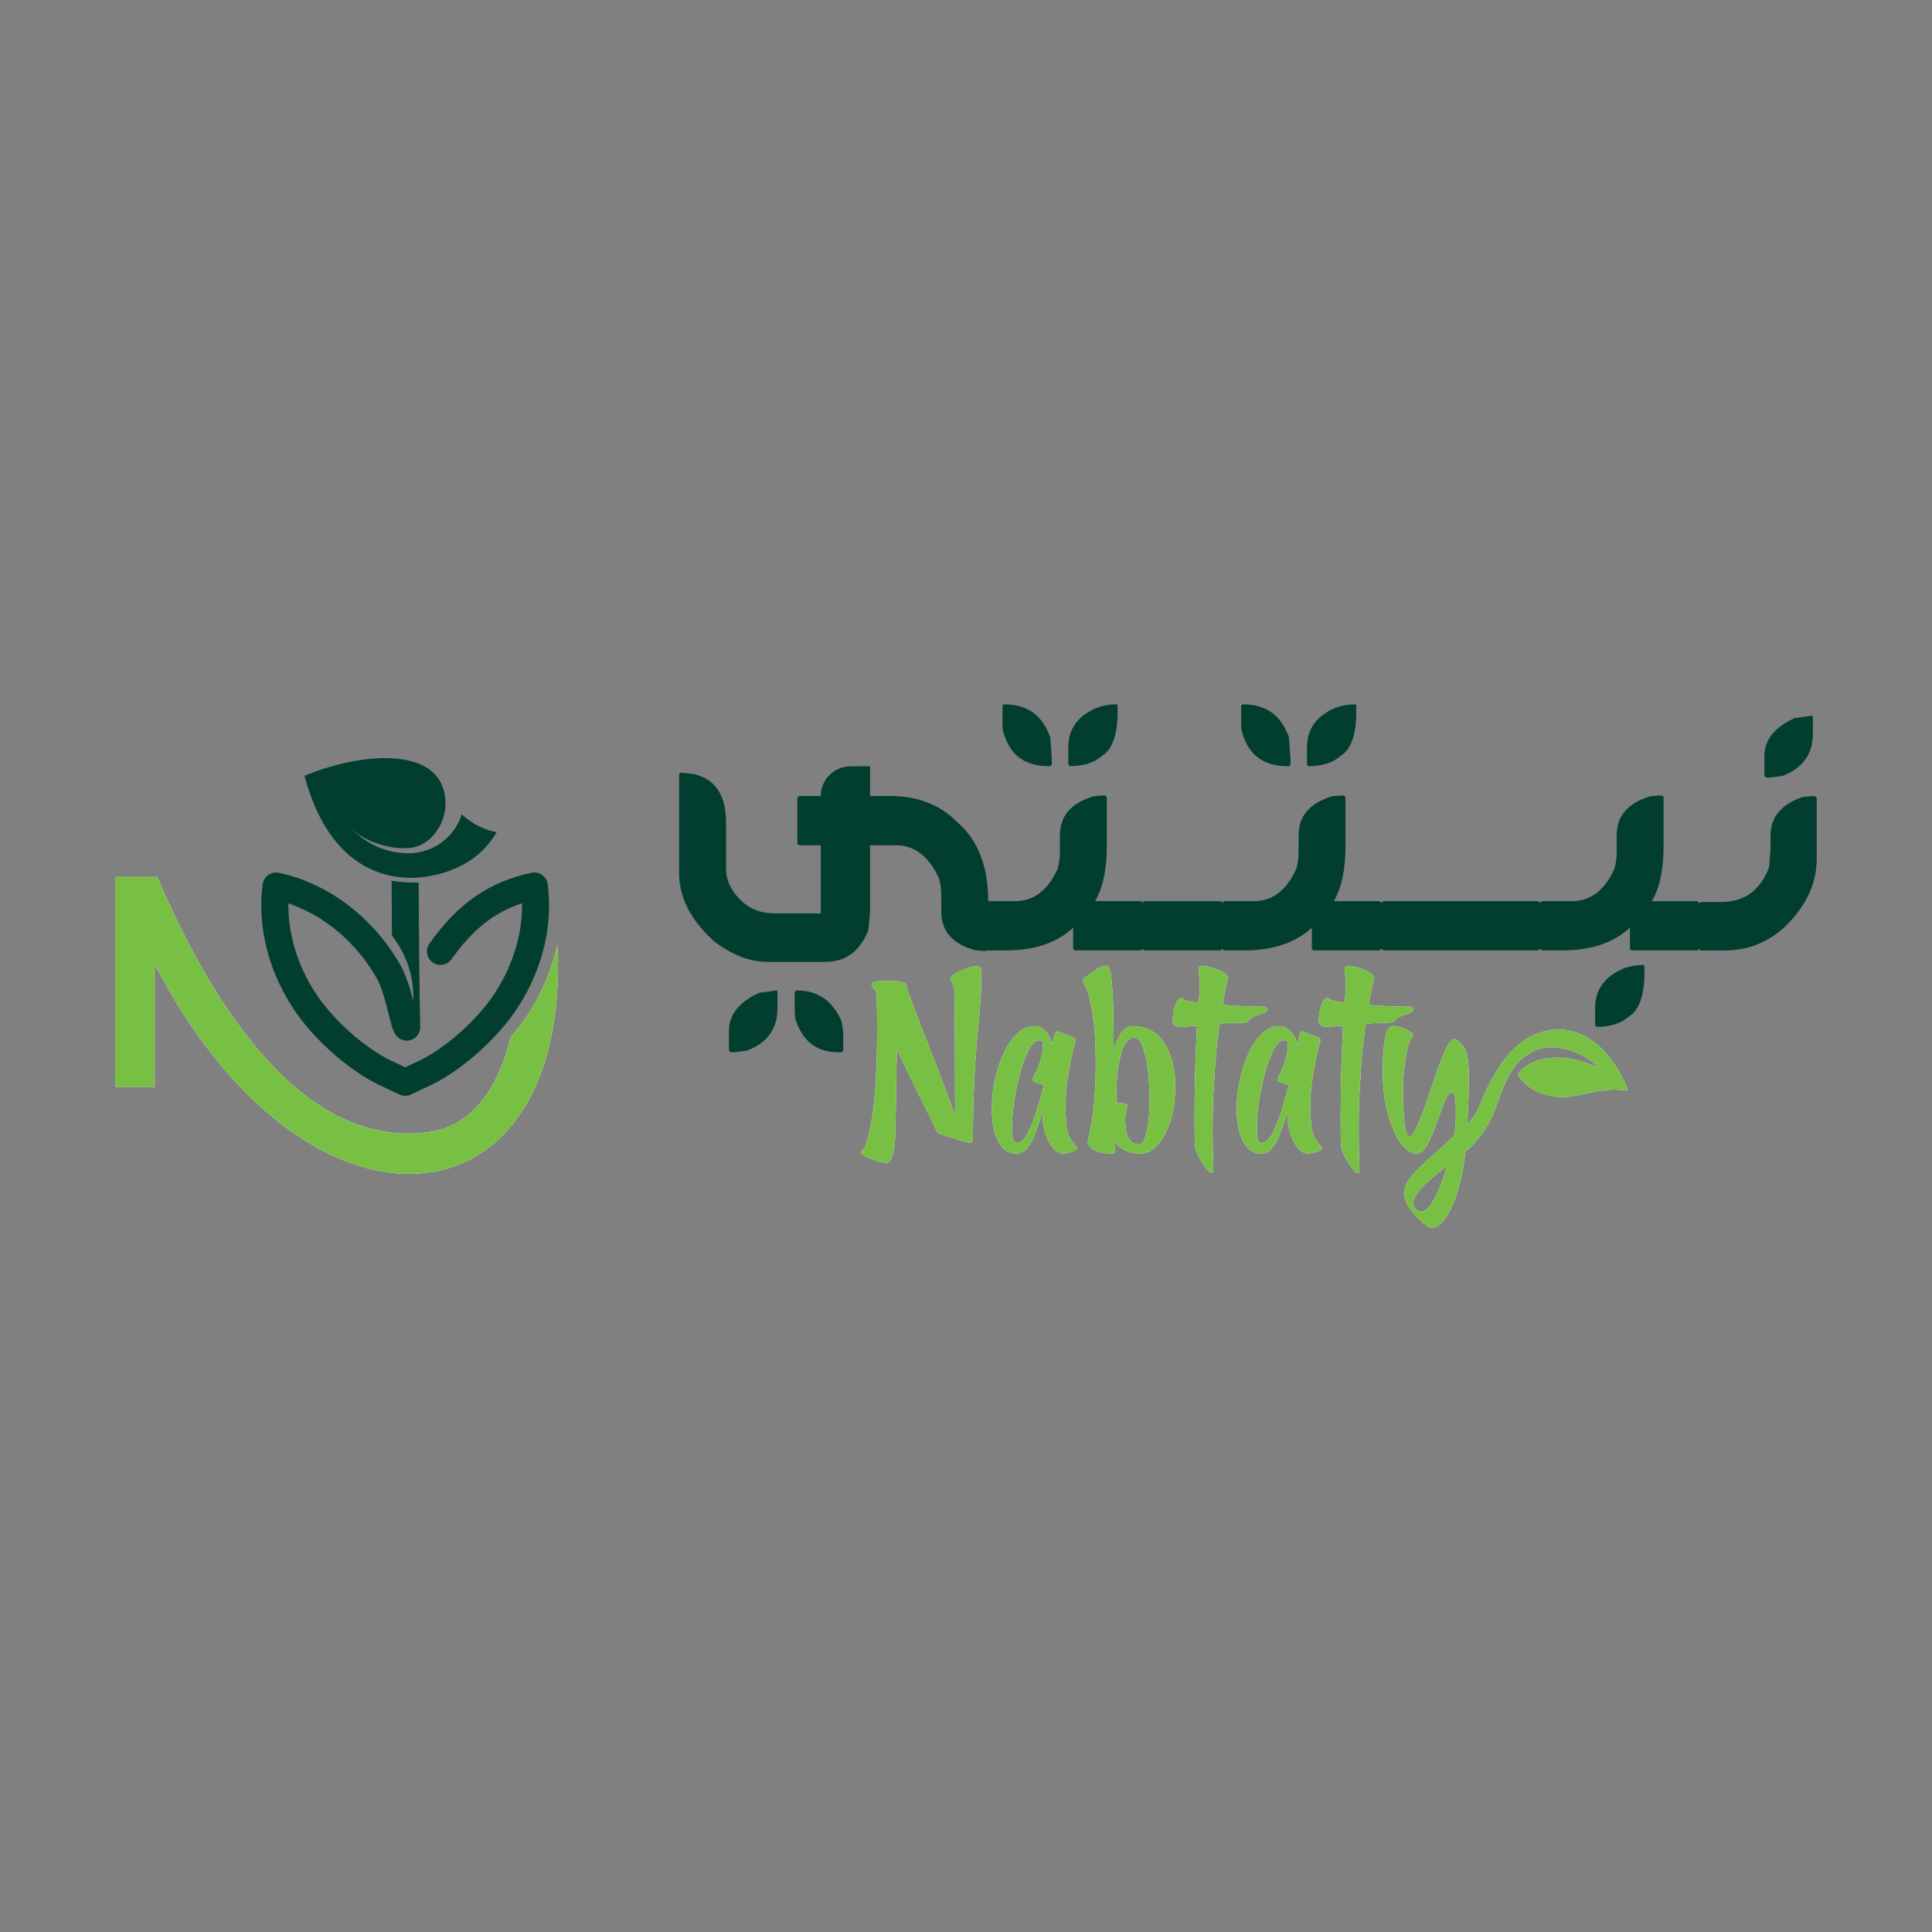 <?xml version="1.0" encoding="UTF-8"?>
<svg id="Layer_1" xmlns="http://www.w3.org/2000/svg" viewBox="0 0 1200 1200">
  <rect x="0" y="0" width="1200" height="1200" fill="#808080" stroke="none"/>
  <defs>
    <style>
      .cls-1, .cls-2 {
        fill: #023e2f;
      }

      .cls-3 {
        fill: #fff;
      }

      .cls-4 {
        fill: #78c044;
      }

      .cls-2 {
        fill-rule: evenodd;
      }
    </style>
  </defs>
  <g>
    <g>
      <path class="cls-2" d="M308.49,516.91c-2.09,3.52-4.56,6.84-7.42,9.88-1.27,1.35-2.61,2.64-4.03,3.87-8.4,7.28-23,13.8-39.04,14.5-4.51.2-9.13-.07-13.76-.91-9.87-1.78-19.77-6.17-28.69-14.24-10.91-9.88-20.34-25.27-26.43-48.18,5.89-2.45,16.95-6.39,29.09-8.8,22.82-4.54,58.39-4.39,58.49,26.2.04,12.09-8.82,26.9-23.61,27.58-12.52.57-27.7-4.55-34.99-12.54.39.47,12.65,15.16,34.36,15.69.52.02,1.05.02,1.58.02,1.32,0,2.62-.09,3.91-.25,6.89-.84,13.18-3.72,18.15-7.89,5.27-4.42,8.7-9.95,10.71-16.04,6.04,5.67,13.56,9.53,21.68,11.11Z"/>
      <path class="cls-1" d="M318.96,629.59c-13.46,19.01-35.83,37.85-54.47,45.86l-9.24,4.38c-1.14.54-2.37.81-3.6.81s-2.46-.27-3.6-.81l-9.24-4.38c-18.64-8.02-41.01-26.85-54.47-45.86-17.06-24.11-24.79-53.4-21.21-80.36.31-2.32,1.57-4.4,3.47-5.75,1.91-1.35,4.3-1.85,6.59-1.37,26.62,5.58,51.67,22.61,68.74,46.72,2.56,3.62,4.95,7.4,7.1,11.24,1.41,2.53,2.69,5.62,3.85,8.96,1.25,3.24,2.3,6.62,3.07,10.11.23.84.46,1.68.67,2.51.3-3.5,1.1-22.28-13.18-40.53-.08-11.1-.15-22.69-.2-34.1,4.35.74,8.84,1.12,13.36,1.12,1.15,0,2.31-.02,3.46-.07.16,34.58.45,70.43.96,89.69.12,4.64-3.54,8.5-8.18,8.62-.08,0-.15,0-.22,0-3.78,0-7-2.51-8.04-5.99-.43-.67-.77-1.42-1-2.23-.57-2.03-1.2-4.47-1.86-7.06-1.93-7.53-4.57-17.85-7.35-22.83-1.86-3.32-3.92-6.59-6.14-9.73-12.6-17.79-30.13-31.06-49.11-37.43-.31,20.03,6.38,40.97,18.97,58.76,11.69,16.52,31.67,33.41,47.51,40.18.1.05.2.09.3.14l5.78,2.74,5.78-2.74c.1-.05.2-.09.3-.14,15.84-6.76,35.82-23.66,47.51-40.18,12.61-17.81,19.29-38.78,18.97-58.83-17.35,5.64-30.81,16.43-43.77,34.74-2.68,3.79-7.93,4.68-11.72,2-3.79-2.68-4.69-7.93-2-11.72,17.63-24.91,37.18-38.46,63.4-43.96,2.29-.48,4.68.01,6.58,1.37,1.91,1.35,3.17,3.44,3.48,5.75,3.59,26.96-4.14,56.26-21.21,80.36Z"/>
    </g>
    <g>
      <path class="cls-3" d="M346.56,603.24c-2.04,165.11-159.23,172.01-250.47-4.34v76.16h-24.54v-130.35h26.07c27.35,63.64,84.09,170.22,168.69,158.46,28.42-3.96,43.77-29.57,50.83-58.82,2.95-3.39,5.68-6.85,8.13-10.31,10.21-14.42,17.28-30.62,20.84-47.16.35,5.41.51,10.86.46,16.35Z"/>
      <path class="cls-4" d="M346.56,603.24c-2.04,165.11-159.23,172.01-250.47-4.34v76.16h-24.54v-130.35h26.07c27.35,63.64,84.09,170.22,168.69,158.46,28.42-3.96,43.77-29.57,50.83-58.82,2.95-3.39,5.68-6.85,8.13-10.31,10.21-14.42,17.28-30.62,20.84-47.16.35,5.41.51,10.86.46,16.35Z"/>
    </g>
  </g>
  <g>
    <g>
      <path class="cls-1" d="M471.73,616.6c-12.64,5.59-18.96,13.53-18.96,23.82v12.15l.97.97h2.91l7.29-.97c12.64-4.78,18.96-13.53,18.96-26.25v-10.69l-.49-.48-10.69,1.46Z"/>
      <path class="cls-1" d="M494.57,615.14l-.97.97v10.69c0,3.81.32,6.4.97,7.78,4.62,12.64,13.2,18.96,25.76,18.96h2.43l.97-.97v-11.18l-.97-6.8c-5.35-12.96-14.75-19.44-28.19-19.44Z"/>
      <path class="cls-1" d="M684.43,469.57c6.48-4.13,9.72-13.2,9.72-27.22v-4.37l-.49-.49c-4.78,0-9.16.81-13.12,2.43-11.34,5.02-17.01,13.12-17.01,24.3v10.69l.97.97c8.42,0,15.07-2.11,19.93-6.32Z"/>
      <path class="cls-1" d="M651.37,475.89h.97l.97-.97v-3.4l-.97-13.61c-4.86-13.61-14.26-20.41-28.19-20.41-.97,0-1.46.32-1.46.97v14.1c3.48,15.55,13.04,23.33,28.68,23.33Z"/>
      <path class="cls-1" d="M832.68,469.57c6.48-4.13,9.72-13.2,9.72-27.22v-4.37l-.49-.49c-4.78,0-9.16.81-13.12,2.43-11.34,5.02-17.01,13.12-17.01,24.3v10.69l.97.97c8.42,0,15.07-2.11,19.93-6.32Z"/>
      <path class="cls-1" d="M799.62,475.89h.97l.97-.97v-3.4l-.97-13.61c-4.86-13.61-14.26-20.41-28.19-20.41-.97,0-1.46.32-1.46.97v14.1c3.48,15.55,13.04,23.33,28.68,23.33Z"/>
      <path class="cls-1" d="M1007.77,601.83c-11.34,5.02-17.01,13.12-17.01,24.3v10.69l.97.97c8.42,0,15.07-2.11,19.93-6.32,6.48-4.13,9.72-13.21,9.72-27.22v-4.37l-.49-.49c-4.78,0-9.16.81-13.12,2.43Z"/>
      <path class="cls-1" d="M1099.77,482.93l7.29-.97c12.64-4.78,18.96-13.53,18.96-26.25v-10.69l-.49-.49-10.69,1.46c-12.64,5.59-18.96,13.53-18.96,23.82v12.15l.97.97h2.92Z"/>
      <path class="cls-1" d="M1127.47,494.52h-1.95l-5.84.49c-13.31,4.54-19.97,12.5-19.97,23.86v8.76l-.97,11.2c-5.44,14.28-15.34,21.43-29.7,21.43h-12.66l-.97.97v-.52l-.97-.97h-28.43c4.86-8.18,7.29-19.85,7.29-35v-29.65l-.97-.97h-2.43l-4.86.48c-13.93,4.13-20.9,12.23-20.9,24.3v10.69c0,3.4-.49,6.8-1.46,10.21-6.08,13.28-14.83,19.93-26.25,19.93h-18.71l-.97.97h0s-1.69-1-1.69-1h-95.53l-1.69,1.01h0s-.97-.98-.97-.98h-28.43c4.86-8.18,7.29-19.85,7.29-35v-29.65l-.97-.97h-2.43l-4.86.48c-13.93,4.13-20.9,12.23-20.9,24.3v10.69c0,3.4-.49,6.8-1.46,10.21-6.08,13.28-14.83,19.93-26.25,19.93h-18.71l-.97.97v.07l-.85-1.01h-47.89l-.85,1.01v-.07l-.97-.97h-28.43c4.86-8.18,7.29-19.85,7.29-35v-29.65l-.97-.97h-2.43l-4.86.48c-13.93,4.13-20.9,12.23-20.9,24.3v10.69c0,3.4-.49,6.8-1.46,10.21-6.07,13.28-14.83,19.93-26.25,19.93h-16.79c-.06-21.8-6.54-38.22-19.43-49.26-10.69-10.69-24.47-16.04-41.32-16.04h-12.64v-18.47l-12.28.05c-10.14.04-18.35,8.28-18.35,18.42h-13.61l-.97.97v28.68l.97.97h13.61v42.29h-28.68c-12.15,0-21.39-5.67-27.71-17.01-1.62-3.56-2.43-6.97-2.43-10.21v-29.17c0-16.93-6.64-26.97-19.93-30.13l-8.26-.97-.97.97v61.73c0,15.07,7.29,29.16,21.87,42.28,11.1,8.43,22.12,12.64,33.05,12.64h35.97c12.64,0,21.55-6.64,26.73-19.93l.97-11.67v-40.83h16.04c11.26,0,20.01,6.48,26.25,19.44,1.3,2.67,1.94,7.21,1.94,13.61v8.26c0,12.07,6.97,20.01,20.9,23.82l5.35.49h1.94l.31-.31h11.61c17.74,0,31.67-4.7,41.8-14.1v13.12l.97.97h41.07l.97-.97v-.03l.85,1h47.89l.85-1v.03l.97.97h12.88c17.74,0,31.67-4.7,41.8-14.1v13.12l.97.97h41.07l.97-.97v-.03l1.69,1h95.53l1.69-1v.03l.97.97h12.88c17.74,0,31.67-4.7,41.8-14.1v13.12l.97.97h41.07l.97-.97v.08l.97.97h14.61c14.2,0,26.54-4.7,37-14.12,13.63-12.9,20.45-27.18,20.45-42.85v-37.98l-.98-.97Z"/>
    </g>
    <g>
      <g>
        <path class="cls-3" d="M606.76,599.9c-.76,0-2.47.4-5.13,1.22-2.67.81-5.19,1.87-7.58,3.15-2.39,1.29-3.59,2.6-3.59,3.94,0,.51.26,1.06.79,1.66.52.6,1.06,2.33,1.6,5.18.25,21.84.38,47.67.38,77.51-2.75-7.61-7.15-19.15-13.2-34.65-11.01-28.21-16.73-43.52-17.17-45.95,0-.9-.54-1.47-1.63-1.68-3.04-.83-6.39-1.25-10.05-1.25-2.42,0-4.56.2-6.41.6-2.29.43-3.42,1.08-3.42,1.95,0,.33.17.74.51,1.25.34.51.76,1.08,1.25,1.71.48.64.98,1.29,1.49,1.98l.06,6.36c.11,5.18.16,11.51.16,19.01,0,14.99-.59,28.84-1.79,41.55-1.08,11.41-3.04,21.15-5.86,29.22-.18.51-.56.95-1.14,1.31-.76.61-1.14,1.32-1.14,2.12,0,.61,1.03,1.41,3.09,2.39,2.06.98,4.33,1.86,6.82,2.63,2.47.78,4.32,1.17,5.51,1.17,2.31,0,3.95-2.73,4.89-8.2.43-2.36.71-4.89.82-7.61.22-5.36.45-17.36.7-36.01l.33-18.96c5.62,12.06,11.1,23.41,16.46,34.06,4.09,8.08,6.81,13.67,8.15,16.78.43,1.12,1.72,2,3.85,2.61,2.54.65,5.16,1.43,7.88,2.34,4.74,1.63,7.82,2.44,9.23,2.44.59,0,1.01-.2,1.28-.57.27-.38.4-.7.4-.95v-2.99c0-22.92,1.2-46.73,3.59-71.42,1.05-10.1,1.58-18.21,1.58-24.33l.05-2.78c0-1.52-.07-2.93-.22-4.23-.22-1.71-1.06-2.55-2.55-2.55Z"/>
        <path class="cls-3" d="M668.46,711.95c-.07,0-.11-.04-.11-.11-3.51-3.51-5.5-7.77-5.94-12.77-.46-5-.68-8.87-.68-11.62,0-5.07.4-10.43,1.19-16.07,1.23-8.76,2.88-16.95,4.95-24.56.11-.29.16-.54.16-.76,0-.14-.03-.3-.08-.48-.06-.18-.25-.4-.57-.65-.33-.25-1.3-.72-2.93-1.39-1.63-.67-3.3-1.33-5-1.98-1.7-.65-2.75-.98-3.15-.98-.61,0-1.18,1.28-1.68,3.85l-.82,4.29c-.54-1.84-1.29-3.64-2.25-5.37-.96-1.74-2.18-3.17-3.64-4.3-1.47-1.12-3.25-1.68-5.35-1.68-3.8,0-7.27,1.44-10.43,4.32-3.15,2.88-5.86,6.65-8.15,11.32-2.28,4.67-4.09,9.82-5.43,15.45-1.34,5.63-2.09,10.14-2.25,13.55-.17,3.41-.25,5.71-.25,6.9,0,10.35,2.01,18.08,6.03,23.19,2.28,2.94,5.32,4.4,9.12,4.4,2.61,0,4.8-1.03,6.57-3.07,1.78-2.05,3.32-4.68,4.62-7.9,1.19-2.96,2.89-7.78,5.1-14.45,0,6.88,1.29,12.84,3.88,17.87,2.59,5.03,5.58,7.55,8.99,7.55,1.16,0,2.43-.21,3.8-.63,1.37-.41,2.57-.9,3.59-1.44,1.01-.54,1.52-.99,1.52-1.36,0-.4-.27-.77-.82-1.14ZM643.73,690.41c-1.72,5.49-3.59,10.1-5.63,13.85-2.02,3.75-4.18,5.62-6.46,5.62-1.71,0-2.64-1.37-2.8-4.1-.17-2.73-.25-4.74-.25-6,0-9.09,1.48-19.48,4.45-31.17,1.59-6.31,3.46-11.62,5.62-15.94s4.39-6.49,6.71-6.49c1.48,0,2.26.56,2.34,1.68.07,1.12.11,1.9.11,2.34,0,3.15-1,7.28-2.99,12.39-1.01,2.75-1.87,4.61-2.55,5.57-.69.95-1.03,1.73-1.03,2.31,0,1.16,2.41,2.28,7.22,3.37-1.45,5.57-3.03,11.11-4.75,16.59Z"/>
        <path class="cls-3" d="M703.45,637.37c-1.96,0-3.68.7-5.16,2.1-1.48,1.39-2.77,3.21-3.85,5.46-1.08,2.24-2,4.71-2.72,7.38,0-14.23-.17-25.12-.51-32.67-.35-7.55-.85-12.73-1.5-15.56-.65-2.83-1.46-4.24-2.44-4.24-1.52,0-3.33.61-5.43,1.82-2.1,1.21-3.99,2.47-5.68,3.77-1.68,1.3-2.74,2.21-3.17,2.71-.18.22-.27.51-.27.87,0,.77.29,1.61.87,2.55,2.36,3.55,4.27,11.42,5.76,23.63.83,6.66,1.24,14.88,1.24,24.66,0,20.31-1.61,36.48-4.83,48.5-.07.22-.11.46-.11.71,0,2.31,1.66,4.25,5,5.81,2.24,1.09,5.72,1.63,10.43,1.63.76,0,1.21-.16,1.36-.46.14-.31.22-.67.22-1.06l-.11-1.03c-.22-1.31-.38-3.06-.49-5.27,3.59,5.21,9,7.82,16.24,7.82,3.62,0,6.87-1.44,9.75-4.32,2.88-2.89,5.29-6.67,7.22-11.38,1.93-4.71,3.21-9.3,3.83-13.77.61-4.48.93-8.39.93-11.76,0-8.47-1.36-15.87-4.08-22.21-4.56-10.46-12.05-15.7-22.48-15.7ZM712.03,703.96c-1.09,4.48-2.65,6.73-4.67,6.73-2.54,0-4.43-.95-5.68-2.85-1.25-1.9-2.03-3.96-2.34-6.17-.31-2.21-.46-4.14-.46-5.81,0-3.07.27-5.37.81-6.9.29-.87.44-1.55.44-2.06v-.11c0-.43-.19-.74-.55-.93-.4-.25-1.5-.51-3.31-.76-1.52-.22-2.49-.33-2.93-.33v-2.72c0-14.92,1.61-25.71,4.83-32.37,1.74-3.48,3.88-5.22,6.41-5.22,2.24,0,4.1,2.26,5.56,6.77,1.47,4.5,2.48,9.61,3.04,15.32.56,5.71.85,11.01.85,15.94,0,8.91-.67,16.06-2.01,21.46Z"/>
        <path class="cls-3" d="M775.79,633.62c.58-1.08,2.54-2.19,5.86-3.31,1.49-.43,2.78-.93,3.88-1.47,1.11-.54,1.66-1.25,1.66-2.12,0-.29-.17-.59-.51-.93-.35-.33-.87-.48-1.61-.48h-1.3c-6.73,0-14.9-.38-24.49-1.14,1.52-8.04,2.57-13.15,3.15-15.31.18-.83.28-1.41.28-1.74,0-.44-.25-.91-.76-1.42-1.53-1.48-3.66-2.73-6.41-3.75-3.59-1.37-6.48-2.06-8.69-2.06-1.41,0-2.19.33-2.34.98,0,.98.09,2.39.25,4.24.17,1.84.28,3.51.35,5,.07,1.48.11,2.59.11,3.31,0,1.41-.07,2.77-.22,4.07l-.49,5.32c-5.25-.65-8.2-1.23-8.85-1.74-.61-.76-1.36-1.14-2.23-1.14-1.19,0-2.46,1.81-3.8,5.43-.76,2.14-1.17,5.37-1.24,9.67,0,.55.42,1.13,1.27,1.74.85.61,1.87.93,3.07.93,3.08,0,6.67-.19,10.76-.55-1.02,18.76-1.53,38.02-1.53,57.8,0,10.86.14,16.86.43,17.98.51,1.95,1.42,4.14,2.72,6.54,1.3,2.41,2.69,4.53,4.16,6.36,1.46,1.83,2.63,2.74,3.5,2.74.14,0,.29-.1.43-.3.14-.2.25-.4.33-.63.07-.22.11-.4.11-.54-.33-9.09-.48-17.66-.48-25.74,0-9.81.25-18.88.76-27.21.87-15.29,2.06-28.03,3.59-38.24,4.71-.43,9.28-.65,13.74-.65,2.47,0,3.98-.55,4.56-1.63Z"/>
        <path class="cls-3" d="M820.54,711.95c-.07,0-.11-.04-.11-.11-3.51-3.51-5.5-7.77-5.94-12.77-.46-5-.68-8.87-.68-11.62,0-5.07.4-10.43,1.19-16.07,1.23-8.76,2.88-16.95,4.95-24.56.11-.29.16-.54.16-.76,0-.14-.02-.3-.08-.48-.05-.18-.25-.4-.57-.65-.33-.25-1.3-.72-2.93-1.39-1.63-.67-3.3-1.33-5-1.98-1.71-.65-2.75-.98-3.15-.98-.61,0-1.18,1.28-1.68,3.85l-.82,4.29c-.54-1.84-1.29-3.64-2.25-5.37-.96-1.74-2.18-3.17-3.64-4.3-1.46-1.12-3.25-1.68-5.35-1.68-3.8,0-7.27,1.44-10.43,4.32-3.15,2.88-5.86,6.65-8.14,11.32-2.29,4.67-4.09,9.82-5.44,15.45-1.34,5.63-2.09,10.14-2.25,13.55-.17,3.41-.25,5.71-.25,6.9,0,10.35,2.01,18.08,6.03,23.19,2.28,2.94,5.32,4.4,9.13,4.4,2.6,0,4.79-1.03,6.57-3.07,1.78-2.05,3.32-4.68,4.62-7.9,1.19-2.96,2.9-7.78,5.11-14.45,0,6.88,1.29,12.84,3.88,17.87,2.59,5.03,5.59,7.55,8.99,7.55,1.16,0,2.43-.21,3.8-.63,1.37-.41,2.57-.9,3.59-1.44,1.01-.54,1.52-.99,1.52-1.36,0-.4-.27-.77-.82-1.14ZM795.81,690.41c-1.72,5.49-3.59,10.1-5.62,13.85-2.03,3.75-4.19,5.62-6.46,5.62-1.71,0-2.64-1.37-2.8-4.1-.17-2.73-.25-4.74-.25-6,0-9.09,1.48-19.48,4.45-31.17,1.59-6.31,3.46-11.62,5.62-15.94,2.16-4.32,4.4-6.49,6.71-6.49,1.48,0,2.26.56,2.34,1.68.07,1.12.11,1.9.11,2.34,0,3.15-1,7.28-2.99,12.39-1.01,2.75-1.87,4.61-2.55,5.57-.69.95-1.03,1.73-1.03,2.31,0,1.16,2.41,2.28,7.22,3.37-1.45,5.57-3.03,11.11-4.75,16.59Z"/>
        <path class="cls-3" d="M866.55,633.62c.58-1.08,2.53-2.19,5.86-3.31,1.48-.43,2.78-.93,3.88-1.47,1.11-.54,1.66-1.25,1.66-2.12,0-.29-.17-.59-.51-.93-.35-.33-.88-.48-1.61-.48h-1.3c-6.74,0-14.9-.38-24.5-1.14,1.53-8.04,2.57-13.15,3.15-15.31.18-.83.27-1.41.27-1.74,0-.44-.25-.91-.76-1.42-1.52-1.48-3.66-2.73-6.41-3.75-3.59-1.37-6.49-2.06-8.69-2.06-1.41,0-2.19.33-2.34.98,0,.98.08,2.39.25,4.24.16,1.84.28,3.51.35,5,.07,1.48.11,2.59.11,3.31,0,1.41-.07,2.77-.22,4.07l-.49,5.32c-5.25-.65-8.2-1.23-8.85-1.74-.61-.76-1.36-1.14-2.23-1.14-1.2,0-2.47,1.81-3.8,5.43-.76,2.14-1.18,5.37-1.25,9.67,0,.55.43,1.13,1.28,1.74.85.61,1.87.93,3.07.93,3.08,0,6.66-.19,10.75-.55-1.01,18.76-1.52,38.02-1.52,57.8,0,10.86.14,16.86.43,17.98.51,1.95,1.41,4.14,2.72,6.54,1.3,2.41,2.69,4.53,4.15,6.36,1.47,1.83,2.64,2.74,3.51,2.74.14,0,.29-.1.43-.3.14-.2.25-.4.33-.63.07-.22.11-.4.11-.54-.33-9.09-.49-17.66-.49-25.74,0-9.81.25-18.88.77-27.21.87-15.29,2.06-28.03,3.58-38.24,4.71-.43,9.29-.65,13.75-.65,2.46,0,3.98-.55,4.56-1.63Z"/>
        <path class="cls-3" d="M942.26,666.83c.14.04.29.09.38.17-.09-.08-.24-.13-.38-.17Z"/>
        <path class="cls-3" d="M1007.93,669.86c-2.01-4.17-4.37-8.15-7.19-11.84-5.05-6.59-11.03-12.08-18.69-15.5-6.5-2.9-13.26-3.88-20.32-2.5-10.26,1.99-18.35,7.51-25.07,15.29-2.25,2.6-4.27,5.37-6.07,8.29.3-.24.59-.33.86-.33-.27,0-.56.09-.86.33-3.05,4.82-5.76,9.81-8.1,14.95-1.01,2.18-1.94,4.4-2.81,6.65-.12.3-.23.6-.35.9-1.79,4.48-4.45,8.61-7.96,12.38l.43-8.69c.36-7.2.54-14.12.54-20.75,0-8.94-.83-14.83-2.5-17.66-2.75-4.01-4.96-6.02-6.62-6.02-1.3,0-2.74,1.52-4.32,4.56-1.58,3.04-3.22,6.9-4.92,11.57-1.7,4.67-3.41,9.57-5.13,14.71-1.72,5.14-3.39,9.94-5.03,14.4-1.63,4.45-3.17,8.1-4.64,10.94-1.47,2.84-2.8,4.27-3.99,4.27-.9,0-1.65-1.5-2.23-4.48-.58-2.99-.99-6.59-1.22-10.83-.24-4.24-.35-8.22-.35-11.95,0-7.82.6-15.1,1.79-21.83,1.23-7.03,2.43-11.1,3.59-12.23.76-.65,1.14-1.17,1.14-1.57,0-.43-.69-1.11-2.07-2.01-3.66-2.39-7.02-3.59-10.1-3.59l-.6-.06c-.33,0-.72.08-1.19.22-.47.15-1.02.66-1.66,1.53-.64.87-1.19,2.31-1.68,4.32-.48,2.01-.9,4.81-1.22,8.39-.33,3.59-.48,8.24-.48,13.96,0,9.92,1.06,18.71,3.17,26.37,2.12,7.66,4.79,13.65,8.04,17.98,3.24,4.32,6.51,6.49,9.81,6.49,1.84,0,3.55-1.11,5.13-3.34,1.58-2.23,3.06-5.03,4.45-8.4,1.4-3.37,2.71-6.83,3.94-10.37,1.48-4.35,2.93-8.1,4.35-11.24,1.41-3.15,2.82-4.73,4.24-4.73s2.23,3.95,2.23,11.84c0,6.08-.37,11.19-1.09,15.31-3.77,3.51-7.35,6.77-10.75,9.78-12.96,11.11-19.59,18.76-19.88,22.92l-.22,3.47c0,5.18,3.96,11.23,11.89,18.14,1.99,1.74,3.66,2.61,5,2.61,3.22,0,6.28-2.26,9.18-6.79,2.9-4.53,5.38-10.37,7.44-17.52,2.07-7.15,3.51-14.79,4.35-22.94.06-.62,1.47-1.15,1.94-1.43,9.42-9.27,14.52-17.95,18.67-30.57.4-1.27.82-2.53,1.29-3.77.08-.21.16-.42.24-.63,1.63-4.27,3.58-8.35,5.78-12.37.02-.05.04-.09.07-.14-.02.05-.04.1-.07.15.11-.17.22-.33.32-.49,1.42-2.17,2.83-4.32,4.65-6.2,6.18-6.38,13.57-9.83,22.62-9.23,6.77.45,12.97,2.57,18.81,5.97,2.42,1.41,4.66,3.05,6.75,4.88.48.42,1.01.8,1.36,1.5-2.13-.82-4.13-1.66-6.18-2.36-9.67-3.33-19.49-4.97-29.64-2.39-5.4,1.37-9.9,4.24-13.7,8.26-.19.2-.34.39-.41.59-.14.33-.09.68.27,1.15,6.21,8.3,14.63,12.38,24.83,13.13,6.17.46,12.1-.96,18.04-2.24,6.5-1.4,13.02-2.57,19.7-2.15,1.74.11,3.49.24,5.28.36-.43-2.72-1.73-5.06-2.86-7.42ZM893,740.41c-2.14,4.85-4.09,8.09-5.84,9.72-1.76,1.63-3.21,2.44-4.37,2.44-1.09,0-2.15-.48-3.21-1.47-1.16-1.23-1.74-2.57-1.74-4.01,0-3.22,2.9-7.5,8.69-12.82,3.69-3.33,7.82-6.75,12.39-10.27-1.81,6.08-3.79,11.55-5.92,16.41ZM933.46,664.12c-.25-.07-.48-.21-.73-.36.25.14.48.28.73.35.48.14.95.31,1.43.49-.48-.17-.95-.35-1.43-.48Z"/>
      </g>
      <g>
        <path class="cls-4" d="M606.76,599.9c-.76,0-2.47.4-5.13,1.22-2.67.81-5.19,1.87-7.58,3.15-2.39,1.29-3.59,2.6-3.59,3.94,0,.51.26,1.06.79,1.66.52.6,1.06,2.33,1.6,5.18.25,21.84.38,47.67.38,77.51-2.75-7.61-7.15-19.15-13.2-34.65-11.01-28.21-16.73-43.52-17.17-45.95,0-.9-.54-1.47-1.63-1.68-3.04-.83-6.39-1.25-10.05-1.25-2.42,0-4.56.2-6.41.6-2.29.43-3.42,1.08-3.42,1.95,0,.33.17.74.51,1.25.34.51.76,1.08,1.25,1.71.48.64.98,1.29,1.49,1.98l.06,6.36c.11,5.18.16,11.51.16,19.01,0,14.99-.59,28.84-1.79,41.55-1.08,11.41-3.04,21.15-5.86,29.22-.18.51-.56.95-1.14,1.31-.76.61-1.14,1.32-1.14,2.12,0,.61,1.03,1.41,3.09,2.39,2.06.98,4.33,1.86,6.82,2.63,2.47.78,4.32,1.17,5.51,1.17,2.31,0,3.95-2.73,4.89-8.2.43-2.36.71-4.89.82-7.61.22-5.36.45-17.36.7-36.01l.33-18.96c5.62,12.06,11.1,23.41,16.46,34.06,4.09,8.08,6.81,13.67,8.15,16.78.43,1.12,1.72,2,3.85,2.61,2.54.65,5.16,1.43,7.88,2.34,4.74,1.63,7.82,2.44,9.23,2.44.59,0,1.01-.2,1.28-.57.27-.38.4-.7.4-.95v-2.99c0-22.92,1.2-46.73,3.59-71.42,1.05-10.1,1.58-18.21,1.58-24.33l.05-2.78c0-1.52-.07-2.93-.22-4.23-.22-1.71-1.06-2.55-2.55-2.55Z"/>
        <path class="cls-4" d="M668.46,711.95c-.07,0-.11-.04-.11-.11-3.51-3.51-5.5-7.77-5.94-12.77-.46-5-.68-8.87-.68-11.62,0-5.07.4-10.43,1.19-16.07,1.23-8.76,2.88-16.95,4.95-24.56.11-.29.16-.54.16-.76,0-.14-.03-.3-.08-.48-.06-.18-.25-.4-.57-.65-.33-.25-1.3-.72-2.93-1.39-1.63-.67-3.3-1.33-5-1.98-1.7-.65-2.75-.98-3.15-.98-.61,0-1.18,1.28-1.68,3.85l-.82,4.29c-.54-1.84-1.29-3.64-2.25-5.37-.96-1.74-2.18-3.17-3.64-4.3-1.47-1.12-3.25-1.68-5.35-1.68-3.8,0-7.27,1.44-10.43,4.32-3.15,2.88-5.86,6.65-8.15,11.32-2.28,4.67-4.09,9.82-5.43,15.45-1.34,5.63-2.09,10.14-2.25,13.55-.17,3.41-.25,5.71-.25,6.9,0,10.35,2.01,18.08,6.03,23.19,2.28,2.94,5.32,4.4,9.12,4.4,2.61,0,4.8-1.03,6.57-3.07,1.78-2.05,3.32-4.68,4.62-7.9,1.19-2.96,2.89-7.78,5.1-14.45,0,6.88,1.29,12.84,3.88,17.87,2.59,5.03,5.58,7.55,8.99,7.55,1.16,0,2.43-.21,3.8-.63,1.37-.41,2.57-.9,3.59-1.44,1.01-.54,1.52-.99,1.52-1.36,0-.4-.27-.77-.82-1.14ZM643.73,690.41c-1.72,5.49-3.59,10.1-5.63,13.85-2.02,3.75-4.18,5.62-6.46,5.62-1.71,0-2.64-1.37-2.8-4.1-.17-2.73-.25-4.74-.25-6,0-9.09,1.48-19.48,4.45-31.17,1.59-6.31,3.46-11.62,5.62-15.94s4.39-6.49,6.71-6.49c1.48,0,2.26.56,2.34,1.68.07,1.12.11,1.9.11,2.34,0,3.15-1,7.28-2.99,12.39-1.01,2.75-1.87,4.61-2.55,5.57-.69.95-1.03,1.73-1.03,2.31,0,1.16,2.41,2.28,7.22,3.37-1.45,5.57-3.03,11.11-4.75,16.59Z"/>
        <path class="cls-4" d="M703.45,637.37c-1.96,0-3.68.7-5.16,2.1-1.48,1.39-2.77,3.21-3.85,5.46-1.08,2.24-2,4.71-2.72,7.38,0-14.23-.17-25.12-.51-32.67-.35-7.55-.85-12.73-1.5-15.56-.65-2.83-1.46-4.24-2.44-4.24-1.52,0-3.33.61-5.43,1.82-2.1,1.21-3.99,2.47-5.68,3.77-1.68,1.3-2.74,2.21-3.17,2.71-.18.22-.27.51-.27.87,0,.77.29,1.61.87,2.55,2.36,3.55,4.27,11.42,5.76,23.63.83,6.66,1.24,14.88,1.24,24.66,0,20.31-1.61,36.48-4.83,48.5-.07.22-.11.46-.11.71,0,2.31,1.66,4.25,5,5.81,2.24,1.09,5.72,1.63,10.43,1.63.76,0,1.21-.16,1.36-.46.14-.31.22-.67.22-1.06l-.11-1.03c-.22-1.31-.38-3.06-.49-5.27,3.59,5.21,9,7.82,16.24,7.82,3.62,0,6.87-1.44,9.75-4.32,2.88-2.89,5.29-6.67,7.22-11.38,1.93-4.71,3.21-9.3,3.83-13.77.61-4.48.93-8.39.93-11.76,0-8.47-1.36-15.87-4.08-22.21-4.56-10.46-12.05-15.7-22.48-15.7ZM712.03,703.96c-1.09,4.48-2.65,6.73-4.67,6.73-2.54,0-4.43-.95-5.68-2.85-1.25-1.9-2.03-3.96-2.34-6.17-.31-2.21-.46-4.14-.46-5.81,0-3.07.27-5.37.81-6.9.29-.87.44-1.55.44-2.06v-.11c0-.43-.19-.74-.55-.93-.4-.25-1.5-.51-3.31-.76-1.52-.22-2.49-.33-2.93-.33v-2.72c0-14.92,1.61-25.71,4.83-32.37,1.74-3.48,3.88-5.22,6.41-5.22,2.24,0,4.1,2.26,5.56,6.77,1.47,4.5,2.48,9.61,3.04,15.32.56,5.71.85,11.01.85,15.94,0,8.91-.67,16.06-2.01,21.46Z"/>
        <path class="cls-4" d="M775.79,633.62c.58-1.08,2.54-2.19,5.86-3.31,1.49-.43,2.78-.93,3.88-1.47,1.11-.54,1.66-1.25,1.66-2.12,0-.29-.17-.59-.51-.93-.35-.33-.87-.48-1.61-.48h-1.3c-6.73,0-14.9-.38-24.49-1.14,1.52-8.04,2.57-13.15,3.15-15.31.18-.83.28-1.41.28-1.74,0-.44-.25-.91-.76-1.42-1.53-1.48-3.66-2.73-6.41-3.75-3.59-1.37-6.48-2.06-8.69-2.06-1.41,0-2.19.33-2.34.98,0,.98.09,2.39.25,4.24.17,1.84.28,3.51.35,5,.07,1.48.11,2.59.11,3.31,0,1.41-.07,2.77-.22,4.07l-.49,5.32c-5.25-.65-8.2-1.23-8.85-1.74-.61-.76-1.36-1.14-2.23-1.14-1.19,0-2.46,1.81-3.8,5.43-.76,2.14-1.17,5.37-1.24,9.67,0,.55.42,1.13,1.27,1.74.85.61,1.87.93,3.07.93,3.08,0,6.67-.19,10.76-.55-1.02,18.76-1.53,38.02-1.53,57.8,0,10.86.14,16.86.43,17.98.51,1.95,1.42,4.14,2.72,6.54,1.3,2.41,2.69,4.53,4.16,6.36,1.46,1.83,2.63,2.74,3.5,2.74.14,0,.29-.1.43-.3.14-.2.25-.4.33-.63.07-.22.11-.4.11-.54-.33-9.09-.48-17.66-.48-25.74,0-9.81.25-18.88.76-27.21.87-15.29,2.06-28.03,3.59-38.24,4.71-.43,9.28-.65,13.74-.65,2.47,0,3.98-.55,4.56-1.63Z"/>
        <path class="cls-4" d="M820.54,711.95c-.07,0-.11-.04-.11-.11-3.51-3.51-5.5-7.77-5.94-12.77-.46-5-.68-8.87-.68-11.62,0-5.07.4-10.43,1.19-16.07,1.23-8.76,2.88-16.95,4.95-24.56.11-.29.16-.54.16-.76,0-.14-.02-.3-.08-.48-.05-.18-.25-.4-.57-.65-.33-.25-1.3-.72-2.93-1.39-1.63-.67-3.3-1.33-5-1.98-1.71-.65-2.75-.98-3.15-.98-.61,0-1.18,1.28-1.68,3.85l-.82,4.29c-.54-1.84-1.29-3.64-2.25-5.37-.96-1.74-2.18-3.17-3.64-4.3-1.46-1.12-3.25-1.68-5.35-1.68-3.8,0-7.27,1.44-10.43,4.32-3.15,2.88-5.86,6.65-8.14,11.32-2.29,4.67-4.09,9.82-5.44,15.45-1.34,5.63-2.09,10.14-2.25,13.55-.17,3.41-.25,5.71-.25,6.9,0,10.35,2.01,18.08,6.03,23.19,2.28,2.94,5.32,4.4,9.13,4.4,2.6,0,4.79-1.03,6.57-3.07,1.78-2.05,3.32-4.68,4.62-7.9,1.19-2.96,2.9-7.78,5.11-14.45,0,6.88,1.29,12.84,3.88,17.87,2.59,5.03,5.59,7.55,8.99,7.55,1.16,0,2.43-.21,3.8-.63,1.37-.41,2.57-.9,3.59-1.44,1.01-.54,1.52-.99,1.52-1.36,0-.4-.27-.77-.82-1.14ZM795.81,690.41c-1.72,5.49-3.59,10.1-5.62,13.85-2.03,3.75-4.19,5.62-6.46,5.62-1.71,0-2.64-1.37-2.8-4.1-.17-2.73-.25-4.74-.25-6,0-9.09,1.48-19.48,4.45-31.17,1.59-6.31,3.46-11.62,5.62-15.94,2.16-4.32,4.4-6.49,6.71-6.49,1.48,0,2.26.56,2.34,1.68.07,1.12.11,1.9.11,2.34,0,3.15-1,7.28-2.99,12.39-1.01,2.75-1.87,4.61-2.55,5.57-.69.95-1.03,1.73-1.03,2.31,0,1.16,2.41,2.28,7.22,3.37-1.45,5.57-3.03,11.11-4.75,16.59Z"/>
        <path class="cls-4" d="M866.55,633.62c.58-1.08,2.53-2.19,5.86-3.31,1.48-.43,2.78-.93,3.88-1.47,1.11-.54,1.66-1.25,1.66-2.12,0-.29-.17-.59-.51-.93-.35-.33-.88-.48-1.61-.48h-1.3c-6.74,0-14.9-.38-24.5-1.14,1.53-8.04,2.57-13.15,3.15-15.31.18-.83.27-1.41.27-1.74,0-.44-.25-.91-.76-1.42-1.52-1.48-3.66-2.73-6.41-3.75-3.59-1.37-6.49-2.06-8.69-2.06-1.41,0-2.19.33-2.34.98,0,.98.08,2.39.25,4.24.16,1.84.28,3.51.35,5,.07,1.48.11,2.59.11,3.31,0,1.41-.07,2.77-.22,4.07l-.49,5.32c-5.25-.65-8.2-1.23-8.85-1.74-.61-.76-1.36-1.14-2.23-1.14-1.2,0-2.47,1.81-3.8,5.43-.76,2.14-1.18,5.37-1.25,9.67,0,.55.43,1.13,1.28,1.74.85.61,1.87.93,3.07.93,3.08,0,6.66-.19,10.75-.55-1.01,18.76-1.52,38.02-1.52,57.8,0,10.86.14,16.86.43,17.98.51,1.95,1.41,4.14,2.72,6.54,1.3,2.41,2.69,4.53,4.15,6.36,1.47,1.83,2.64,2.74,3.51,2.74.14,0,.29-.1.43-.3.14-.2.25-.4.33-.63.07-.22.11-.4.11-.54-.33-9.09-.49-17.66-.49-25.74,0-9.81.25-18.88.77-27.21.87-15.29,2.06-28.03,3.58-38.24,4.71-.43,9.29-.65,13.75-.65,2.46,0,3.98-.55,4.56-1.63Z"/>
        <path class="cls-4" d="M942.26,666.83c.14.04.29.09.38.17-.09-.08-.24-.13-.38-.17Z"/>
        <path class="cls-4" d="M1007.93,669.86c-2.01-4.17-4.37-8.15-7.19-11.84-5.05-6.59-11.03-12.08-18.69-15.5-6.5-2.9-13.26-3.88-20.32-2.5-10.26,1.99-18.35,7.51-25.07,15.29-2.25,2.6-4.27,5.37-6.07,8.29.3-.24.59-.33.86-.33-.27,0-.56.09-.86.33-3.05,4.82-5.76,9.81-8.1,14.95-1.01,2.18-1.94,4.4-2.81,6.65-.12.3-.23.6-.35.9-1.79,4.48-4.45,8.61-7.96,12.38l.43-8.69c.36-7.2.54-14.12.54-20.75,0-8.94-.83-14.83-2.5-17.66-2.75-4.01-4.96-6.02-6.62-6.02-1.3,0-2.74,1.52-4.32,4.56-1.58,3.04-3.22,6.9-4.92,11.57-1.7,4.67-3.41,9.57-5.13,14.71-1.72,5.14-3.39,9.94-5.03,14.4-1.63,4.45-3.17,8.1-4.64,10.94-1.47,2.84-2.8,4.27-3.99,4.27-.9,0-1.65-1.5-2.23-4.48-.58-2.99-.99-6.59-1.22-10.83-.24-4.24-.35-8.22-.35-11.95,0-7.82.6-15.1,1.79-21.83,1.23-7.03,2.43-11.1,3.59-12.23.76-.65,1.14-1.17,1.14-1.57,0-.43-.69-1.11-2.07-2.01-3.66-2.39-7.02-3.59-10.1-3.59l-.6-.06c-.33,0-.72.08-1.19.22-.47.15-1.02.66-1.66,1.53-.64.87-1.19,2.31-1.68,4.32-.48,2.01-.9,4.81-1.22,8.39-.33,3.59-.48,8.24-.48,13.96,0,9.92,1.06,18.71,3.17,26.37,2.12,7.66,4.79,13.65,8.04,17.98,3.24,4.32,6.51,6.49,9.81,6.49,1.84,0,3.55-1.11,5.13-3.34,1.58-2.23,3.06-5.03,4.45-8.4,1.4-3.37,2.71-6.83,3.94-10.37,1.48-4.35,2.93-8.1,4.35-11.24,1.41-3.15,2.82-4.73,4.24-4.73s2.23,3.95,2.23,11.84c0,6.08-.37,11.19-1.09,15.31-3.77,3.51-7.35,6.77-10.75,9.78-12.96,11.11-19.59,18.76-19.88,22.92l-.22,3.47c0,5.18,3.96,11.23,11.89,18.14,1.99,1.74,3.66,2.61,5,2.61,3.22,0,6.28-2.26,9.18-6.79,2.9-4.53,5.38-10.37,7.44-17.52,2.07-7.15,3.51-14.79,4.35-22.94.06-.62,1.47-1.15,1.94-1.43,9.42-9.27,14.52-17.95,18.67-30.57.4-1.27.82-2.53,1.29-3.77.08-.21.16-.42.24-.63,1.63-4.27,3.58-8.35,5.78-12.37.02-.05.04-.09.07-.14-.02.05-.04.1-.07.15.11-.17.22-.33.32-.49,1.42-2.17,2.83-4.32,4.65-6.2,6.18-6.38,13.57-9.83,22.62-9.23,6.77.45,12.97,2.57,18.81,5.97,2.42,1.41,4.66,3.05,6.75,4.88.48.42,1.01.8,1.36,1.5-2.13-.82-4.13-1.66-6.18-2.36-9.67-3.33-19.49-4.97-29.64-2.39-5.4,1.37-9.9,4.24-13.7,8.26-.19.2-.34.39-.41.59-.14.33-.09.68.27,1.15,6.21,8.3,14.63,12.38,24.83,13.13,6.17.46,12.1-.96,18.04-2.24,6.5-1.4,13.02-2.57,19.7-2.15,1.74.11,3.49.24,5.28.36-.43-2.72-1.73-5.06-2.86-7.42ZM893,740.41c-2.14,4.85-4.09,8.09-5.84,9.72-1.76,1.63-3.21,2.44-4.37,2.44-1.09,0-2.15-.48-3.21-1.47-1.16-1.23-1.74-2.57-1.74-4.01,0-3.22,2.9-7.5,8.69-12.82,3.69-3.33,7.82-6.75,12.39-10.27-1.81,6.08-3.79,11.55-5.92,16.41ZM933.46,664.12c-.25-.07-.48-.21-.73-.36.25.14.48.28.73.35.48.14.95.31,1.43.49-.48-.17-.95-.35-1.43-.48Z"/>
      </g>
    </g>
  </g>
</svg>